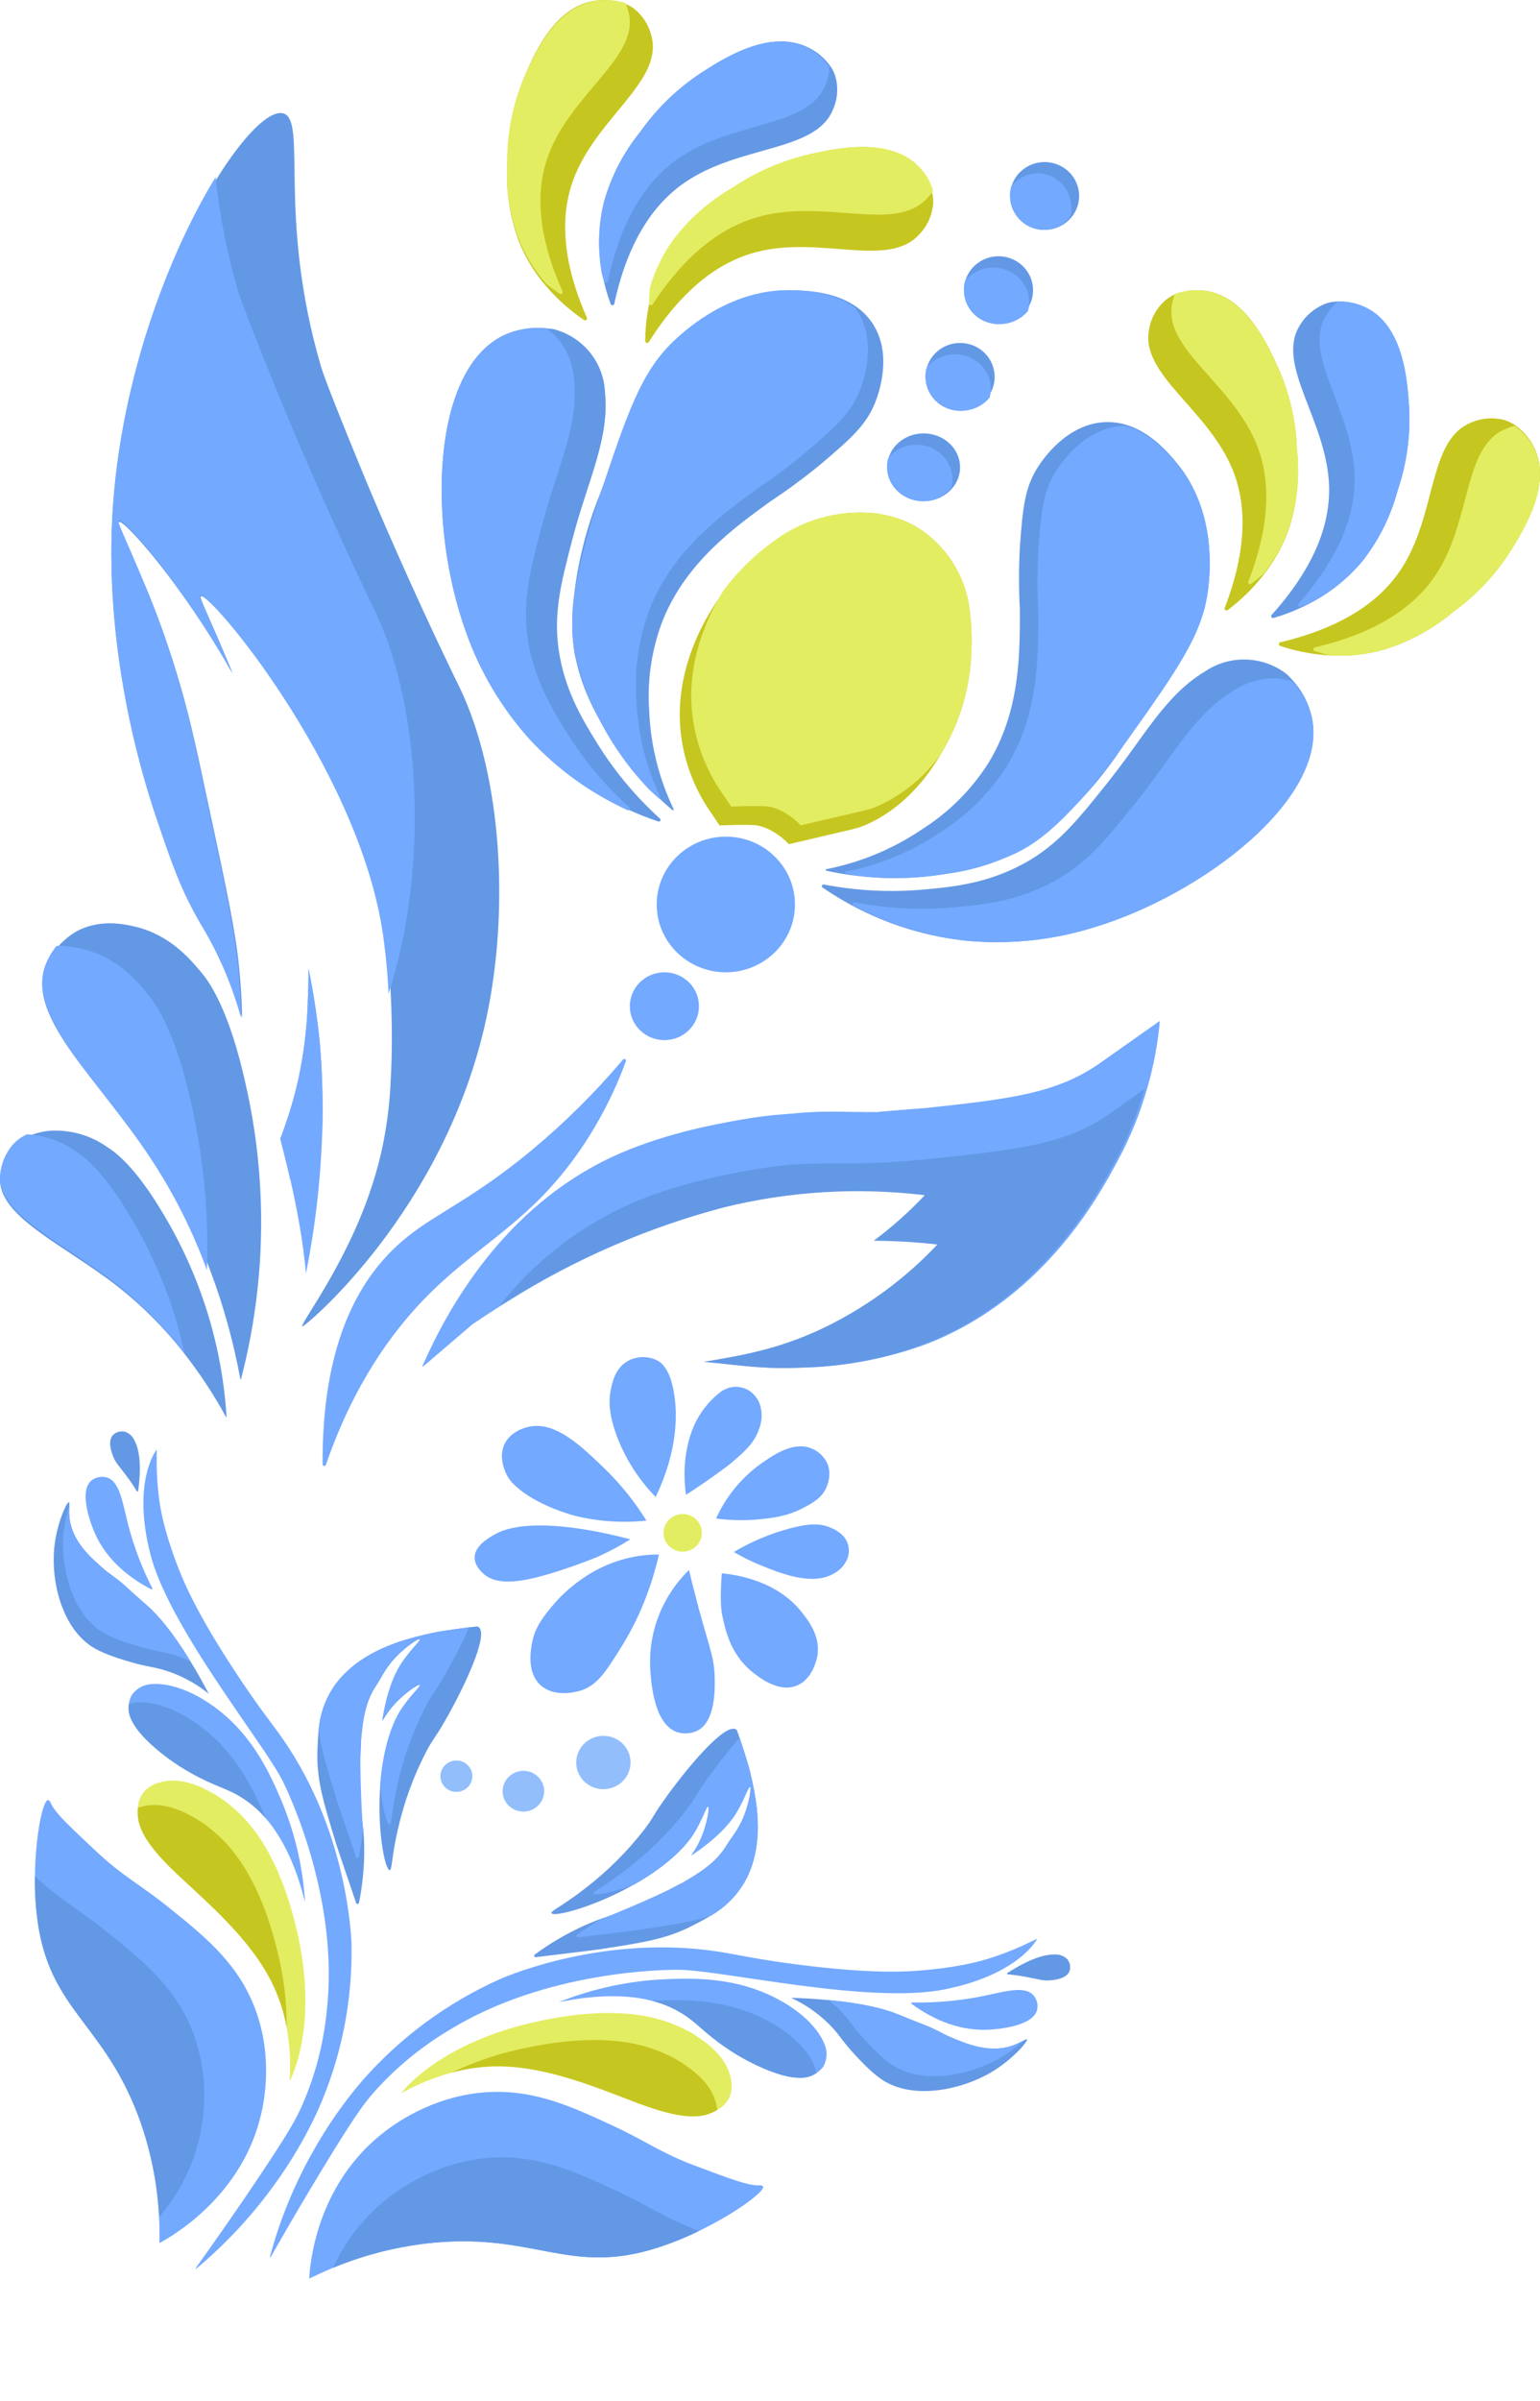 <svg width="480" height="748" viewBox="0 0 480 748" fill="none" xmlns="http://www.w3.org/2000/svg">
<path d="M36.116 400.373C44.225 406.678 51.484 413.963 57.721 422.054C62.487 428.182 66.743 434.674 70.448 441.468H70.625C69.243 419.269 62.549 397.7 51.083 378.499C41.95 363.006 35.625 358.758 33.406 357.355C28.373 353.786 22.253 351.99 16.044 352.262C13.39 352.425 10.791 353.078 8.384 354.184C6.709 354.951 5.202 356.028 3.945 357.355C1.644 360.08 0.27 363.44 0.017 366.966C-0.631 378.96 19.657 387.667 36.116 400.373Z" fill="#6398E5"/>
<path d="M35.951 399.779C44.022 406.098 51.248 413.399 57.457 421.508C56.253 415.859 54.699 410.288 52.804 404.826C49.697 396.135 45.769 387.75 41.073 379.782C31.982 364.255 25.686 359.998 23.477 358.592C19.039 355.476 13.788 353.677 8.345 353.41C6.671 354.201 5.17 355.307 3.926 356.665C1.635 359.396 0.268 362.764 0.016 366.297C-0.629 378.318 19.567 387.045 35.951 399.779Z" fill="#73A9FF"/>
<path d="M47.378 360.783C54.815 371.695 60.901 383.439 65.509 395.766C69.648 406.754 72.79 418.08 74.899 429.611C74.899 429.642 74.911 429.671 74.933 429.693C74.955 429.715 74.985 429.727 75.016 429.727C75.048 429.727 75.078 429.715 75.1 429.693C75.122 429.671 75.134 429.642 75.134 429.611C82.948 399.624 83.459 368.251 76.627 338.033C71.284 313.701 64.841 305.404 62.464 302.625C59.066 298.573 52.642 291.048 41.76 288.616C38.793 287.941 30.877 286.166 23.569 290.334C21.335 291.689 19.344 293.397 17.676 295.389C16.162 297.201 14.955 299.24 14.101 301.429C8.247 317.039 31.25 337.068 47.378 360.783Z" fill="#6398E5"/>
<path d="M46.683 360.487C53.983 371.464 59.959 383.278 64.482 395.678C64.655 391.272 64.675 387.234 64.597 383.624C64.246 370.754 62.696 357.946 59.969 345.367C54.724 320.891 48.399 312.545 46.066 309.749C42.73 305.673 36.424 298.103 25.741 295.658C23.087 294.988 20.358 294.668 17.622 294.707C16.136 296.529 14.951 298.58 14.113 300.782C8.27 316.485 30.851 336.632 46.683 360.487Z" fill="#73A9FF"/>
<path d="M212.795 232.425C214.102 239.145 216.671 245.563 220.367 251.346L221.544 253.095L223.231 255.601C223.898 256.611 224.291 257.174 224.291 257.174C229.117 256.96 232.138 256.96 233.786 257.019C234.548 257.009 235.309 257.061 236.062 257.174C237.238 257.426 238.382 257.803 239.475 258.301L240.535 258.845C242.517 259.953 244.317 261.355 245.871 263.002C266.372 258.184 267.039 258.165 269.413 257.174C281.184 252.22 288.776 242.507 292.955 235.436C294.396 233.06 295.706 230.609 296.879 228.093C300.517 220.146 302.518 211.561 302.764 202.839C302.982 198.198 302.752 193.547 302.078 188.949C300.819 180.542 296.542 172.866 290.032 167.327C286.12 163.939 281.389 161.61 276.299 160.567L275.534 160.392C274.517 160.167 273.489 159.999 272.454 159.887C261.221 158.802 249.993 162.005 241.065 168.843C235.444 172.944 230.454 177.832 226.253 183.354C226.056 183.607 225.841 183.898 225.605 184.248C221.211 190.212 208.341 209.133 212.795 232.425Z" fill="#C6C620"/>
<path d="M216.387 226.568C217.7 233.285 220.278 239.7 223.989 245.481L225.17 247.228L226.864 249.733C227.534 250.743 227.927 251.306 227.927 251.306C232.772 251.093 235.805 251.093 237.459 251.151C238.224 251.141 238.988 251.193 239.744 251.306C240.924 251.558 242.073 251.935 243.17 252.432L244.234 252.976C246.224 254.084 248.031 255.485 249.591 257.131C270.171 252.316 270.84 252.296 273.223 251.306C281.099 247.815 287.894 242.328 292.917 235.403C294.363 233.028 295.678 230.578 296.856 228.063C300.509 220.12 302.517 211.538 302.764 202.82C302.983 198.181 302.752 193.532 302.075 188.936C300.811 180.533 296.518 172.86 289.983 167.324C286.055 163.937 281.306 161.609 276.197 160.567L275.429 160.392C274.409 160.167 273.376 159.998 272.337 159.887C261.06 158.802 249.789 162.004 240.827 168.839C235.184 172.938 230.176 177.824 225.958 183.344C225.761 183.596 225.545 183.887 225.308 184.237C219.932 193.053 212.921 208.47 216.387 226.568Z" fill="#E3ED62"/>
<path d="M145.297 196.961C149.613 209.125 156.279 220.342 164.923 229.987C173.504 239.287 183.877 246.795 195.434 252.068C198.605 253.528 201.855 254.814 205.169 255.922C205.285 255.967 205.414 255.97 205.533 255.929C205.651 255.889 205.751 255.808 205.814 255.701C205.878 255.594 205.901 255.468 205.879 255.346C205.857 255.224 205.791 255.114 205.695 255.036C198.124 248.174 191.557 240.301 186.185 231.644C181.98 224.862 176.664 216.23 174.503 204.669C172.167 192.048 174.698 182.26 178.397 168.059C183.226 149.523 190.079 136.729 188.561 122.105C188.354 117.581 186.689 113.241 183.809 109.721C180.929 106.202 176.985 103.688 172.556 102.548C171.777 102.432 171.037 102.355 170.317 102.297C165.753 101.8 161.14 102.553 156.98 104.475C134.316 115.342 133.206 163.743 145.297 196.961Z" fill="#6398E5"/>
<path d="M145.316 197.169C149.644 209.36 156.328 220.602 164.996 230.269C173.599 239.59 184.001 247.115 195.589 252.399C195.706 252.445 195.835 252.447 195.954 252.407C196.072 252.366 196.173 252.285 196.236 252.178C196.3 252.071 196.322 251.945 196.3 251.823C196.278 251.7 196.213 251.59 196.116 251.511C188.524 244.635 181.94 236.744 176.554 228.067C172.336 221.27 167.007 212.618 164.839 201.031C162.497 188.382 165.035 178.572 168.744 164.34C173.586 145.762 180.458 132.94 178.935 118.282C178.659 113.997 177.156 109.878 174.601 106.406C173.394 104.835 171.96 103.449 170.345 102.292C165.789 101.805 161.184 102.56 157.03 104.475C134.305 115.366 133.192 163.876 145.316 197.169Z" fill="#73A9FF"/>
<path d="M178.952 202.772C180.29 210.272 182.956 217.483 186.83 224.077C190.95 231.967 196.203 239.234 202.429 245.652C204.663 248.009 207.03 250.24 209.519 252.334C209.561 252.388 209.622 252.424 209.691 252.433C209.759 252.442 209.828 252.424 209.883 252.383C209.938 252.342 209.974 252.281 209.983 252.214C209.993 252.146 209.974 252.078 209.932 252.024C205.345 242.441 202.766 232.047 202.35 221.462C201.652 211.669 203.172 201.846 206.801 192.701C214.206 174.96 228.899 164.347 240.007 156.29C245.461 152.687 250.72 148.808 255.764 144.669C265.218 136.632 270.102 132.371 272.899 125.108C273.627 123.171 278.689 110.059 271.52 100.123C270.334 98.49 268.899 97.047 267.266 95.843C260.648 90.943 251.923 90.594 247.886 90.439C228.663 89.684 214.541 102.196 210.464 105.934C202.586 113.235 197.288 126.967 186.83 154.353C182.843 164.301 180.195 174.719 178.952 185.341C178.156 191.125 178.156 196.988 178.952 202.772Z" fill="#6398E5"/>
<path d="M179.122 203.022C180.64 210.485 183.266 217.682 186.913 224.374C190.987 232.282 196.183 239.564 202.34 245.997C203.43 247.045 204.482 247.938 205.456 248.812C205.497 248.866 205.559 248.901 205.626 248.91C205.694 248.919 205.762 248.901 205.816 248.86C205.871 248.819 205.906 248.758 205.915 248.691C205.925 248.623 205.906 248.555 205.865 248.501C201.328 238.896 198.778 228.479 198.366 217.871C197.676 208.056 199.179 198.212 202.768 189.046C210.092 171.266 224.622 160.629 235.608 152.554C241.001 148.943 246.202 145.056 251.191 140.907C260.54 132.852 265.37 128.582 268.136 121.303C268.857 119.362 273.863 106.221 266.773 96.263L266.461 95.855C259.917 90.944 251.288 90.595 247.295 90.44C228.284 89.683 214.319 102.222 210.287 105.968C199.866 115.674 195.542 128.582 186.913 154.495C176.629 185.358 177.992 197.199 179.122 203.022Z" fill="#73A9FF"/>
<path d="M187.645 84.868C188.25 88.221 189.147 91.516 190.326 94.717C190.37 94.84 190.455 94.945 190.567 95.014C190.68 95.084 190.812 95.115 190.944 95.101C191.076 95.088 191.199 95.031 191.295 94.94C191.39 94.85 191.451 94.73 191.469 94.601C196.279 72.402 205.742 62.185 213.272 56.97C230.463 45.028 254.158 47.529 259.639 34.132C261.095 30.841 261.346 27.154 260.348 23.702C260.026 22.687 259.561 21.721 258.969 20.832C257.016 17.997 254.28 15.771 251.083 14.415C239.413 9.336 225.199 18.448 218.575 22.694C211.169 27.535 204.761 33.712 199.69 40.898C194.399 47.379 190.508 54.853 188.256 62.864C186.46 70.072 186.252 77.575 187.645 84.868Z" fill="#6398E5"/>
<path d="M187.639 85.555C187.874 86.325 188.109 87.029 188.345 87.669C188.389 87.793 188.473 87.898 188.585 87.969C188.696 88.039 188.828 88.07 188.959 88.056C189.09 88.043 189.213 87.986 189.308 87.894C189.403 87.802 189.464 87.682 189.482 87.551C194.264 65.141 203.672 54.827 211.16 49.562C228.252 37.505 251.812 40.03 257.261 26.506C257.996 24.723 258.433 22.832 258.555 20.908C256.613 18.046 253.893 15.798 250.714 14.43C239.111 9.302 224.979 18.5 218.393 22.787C211.028 27.675 204.657 33.911 199.615 41.165C194.354 47.708 190.486 55.253 188.247 63.34C186.461 70.618 186.254 78.192 187.639 85.555Z" fill="#73A9FF"/>
<path d="M161.66 75.048C163.663 80.109 166.503 84.816 170.066 88.982C173.542 93.073 177.571 96.686 182.043 99.72C182.154 99.783 182.283 99.81 182.41 99.797C182.538 99.784 182.658 99.733 182.754 99.65C182.85 99.567 182.917 99.457 182.945 99.335C182.974 99.213 182.962 99.085 182.912 98.97C173.815 78.262 175.551 64.656 178.629 56.188C185.674 36.827 206.531 25.511 203.118 11.539C202.38 8.054 200.428 4.926 197.592 2.686C196.587 1.954 195.477 1.371 194.297 0.954C191.165 -0.078 187.807 -0.277 184.569 0.377C172.039 2.821 165.784 18.217 162.863 25.396C159.655 33.496 158.048 42.116 158.127 50.799C157.599 59.032 158.801 67.284 161.66 75.048Z" fill="#C6C620"/>
<path d="M161.727 74.624C163.769 79.656 166.662 84.336 170.292 88.478C171.78 89.665 173.187 90.66 174.454 91.502C174.567 91.564 174.698 91.591 174.828 91.578C174.958 91.566 175.081 91.514 175.179 91.432C175.276 91.349 175.345 91.24 175.373 91.118C175.402 90.997 175.39 90.87 175.339 90.756C166.07 70.165 167.839 56.636 170.976 48.216C178.153 28.965 199.405 17.712 195.927 3.819C195.684 2.843 195.368 1.883 194.982 0.949C191.79 -0.077 188.369 -0.275 185.07 0.375C172.303 2.805 165.929 18.114 162.954 25.252C159.684 33.307 158.047 41.878 158.128 50.512C157.589 58.699 158.814 66.904 161.727 74.624Z" fill="#E3ED62"/>
<path d="M210.355 75.508C207.245 80.044 204.896 85.058 203.399 90.353C201.909 95.536 201.136 100.899 201.1 106.292C201.111 106.418 201.161 106.537 201.243 106.633C201.325 106.729 201.435 106.797 201.557 106.827C201.68 106.857 201.809 106.848 201.926 106.801C202.043 106.754 202.142 106.672 202.21 106.565C214.446 87.267 226.78 80.899 235.567 78.575C255.675 73.242 276.757 83.809 286.539 73.008C289.043 70.409 290.572 67.019 290.864 63.417C290.916 62.181 290.784 60.943 290.474 59.745C289.594 56.594 287.893 53.736 285.545 51.463C276.504 42.615 260.215 46.326 252.538 48.045C243.976 50.068 235.872 53.693 228.65 58.729C221.477 63.016 215.251 68.725 210.355 75.508Z" fill="#C6C620"/>
<path d="M209.622 74.987C206.471 79.443 204.09 84.369 202.573 89.571C202.376 91.49 202.316 93.083 202.297 94.56C202.308 94.684 202.358 94.801 202.442 94.896C202.525 94.99 202.636 95.057 202.76 95.086C202.884 95.116 203.015 95.107 203.134 95.061C203.252 95.015 203.353 94.934 203.422 94.829C215.822 75.869 228.341 69.613 237.246 67.33C257.624 62.091 278.988 72.473 288.9 61.861C289.614 61.119 290.274 60.331 290.875 59.5C289.983 56.405 288.259 53.596 285.88 51.364C276.718 42.67 260.21 46.317 252.431 48.005C243.754 49.993 235.541 53.555 228.222 58.502C220.931 62.708 214.601 68.317 209.622 74.987Z" fill="#E3ED62"/>
<path d="M340.623 288.972C328.086 292.857 314.906 294.279 301.821 293.159C289.057 291.898 276.676 288.111 265.413 282.02C262.311 280.355 259.303 278.521 256.405 276.528C256.298 276.461 256.219 276.359 256.182 276.239C256.145 276.12 256.152 275.991 256.201 275.877C256.251 275.762 256.34 275.668 256.453 275.613C256.565 275.557 256.694 275.543 256.817 275.574C266.996 277.525 277.401 278.056 287.729 277.151C295.795 276.43 305.982 275.535 316.796 270.237C328.572 264.492 334.99 256.605 344.274 245.018C356.501 229.964 362.86 216.78 375.677 209.126C379.485 206.581 384.013 205.306 388.601 205.488C393.19 205.67 397.6 207.3 401.192 210.139C401.741 210.684 402.251 211.229 402.742 211.775C405.873 215.13 408.018 219.272 408.944 223.752C413.91 248.523 375.029 278.631 340.623 288.972Z" fill="#6398E5"/>
<path d="M340.842 288.995C328.363 292.86 315.244 294.275 302.219 293.161C289.514 291.906 277.191 288.138 265.979 282.078C265.874 282.012 265.795 281.91 265.758 281.791C265.721 281.672 265.728 281.545 265.777 281.43C265.826 281.316 265.915 281.223 266.027 281.168C266.14 281.112 266.268 281.099 266.39 281.129C276.522 283.07 286.879 283.599 297.159 282.698C305.189 281.981 315.328 281.071 326.092 275.82C337.814 270.105 344.203 262.258 353.443 250.73C365.614 235.734 371.944 222.637 384.701 215.022C388.34 212.663 392.584 211.386 396.931 211.341C398.919 211.375 400.892 211.688 402.792 212.271C405.909 215.609 408.044 219.73 408.965 224.187C413.791 248.754 375.089 278.707 340.842 288.995Z" fill="#73A9FF"/>
<path d="M316.378 265.8C309.449 269.213 301.97 271.415 294.272 272.308C285.362 273.765 276.284 273.961 267.316 272.889C264.054 272.531 260.815 271.994 257.614 271.281C257.546 271.281 257.481 271.255 257.433 271.207C257.385 271.16 257.358 271.096 257.358 271.029C257.358 270.963 257.385 270.899 257.433 270.851C257.481 270.804 257.546 270.778 257.614 270.778C268.216 268.685 278.277 264.508 287.193 258.498C295.607 253.202 302.72 246.137 308.017 237.814C318.093 221.39 317.876 203.456 317.876 189.879C317.532 183.427 317.532 176.963 317.876 170.511C318.783 158.251 319.355 151.86 323.615 145.333C324.739 143.609 332.429 131.776 344.833 131.505C346.873 131.466 348.908 131.733 350.866 132.299C358.754 134.604 364.335 141.266 366.878 144.365C378.986 159.084 377.211 177.677 376.6 183.1C375.397 193.752 367.312 206.051 351.182 230.648C345.442 239.734 338.521 248.048 330.595 255.38C326.345 259.455 321.565 262.959 316.378 265.8Z" fill="#6398E5"/>
<path d="M316.624 265.821C309.654 269.048 302.234 271.236 294.609 272.311C285.734 273.765 276.693 273.96 267.762 272.891C266.25 272.64 264.875 272.369 263.598 272.079C263.531 272.079 263.466 272.053 263.418 272.006C263.37 271.959 263.343 271.895 263.343 271.828C263.343 271.762 263.37 271.698 263.418 271.651C263.466 271.604 263.531 271.577 263.598 271.577C274.157 269.49 284.177 265.325 293.057 259.331C301.437 254.049 308.521 247.003 313.796 238.701C323.832 222.321 323.616 204.435 323.616 190.894C323.284 184.459 323.284 178.012 323.616 171.578C324.519 159.351 325.088 152.977 329.33 146.467C330.45 144.748 338.109 132.946 350.462 132.675H350.973C358.828 134.974 364.386 141.619 366.92 144.709C378.978 159.389 377.211 177.933 376.602 183.341C375.05 197.365 367.116 208.452 351.287 230.762C332.335 257.303 322.064 263.213 316.624 265.821Z" fill="#73A9FF"/>
<path d="M406.703 188.754C403.581 190.287 400.329 191.55 396.982 192.528C396.855 192.567 396.718 192.563 396.593 192.516C396.468 192.47 396.362 192.383 396.293 192.271C396.225 192.159 396.197 192.028 396.213 191.898C396.23 191.768 396.291 191.647 396.386 191.556C411.751 174.457 414.455 160.841 414.276 151.757C413.739 131.002 397.42 113.748 405.132 101.377C406.968 98.258 409.846 95.854 413.282 94.568C414.313 94.214 415.391 94.004 416.482 93.946C419.958 93.797 423.406 94.62 426.421 96.319C437.632 102.505 438.705 119.214 439.202 127.014C439.674 135.776 438.453 144.546 435.604 152.866C433.449 160.935 429.642 168.493 424.413 175.08C419.572 180.82 413.534 185.482 406.703 188.754Z" fill="#6398E5"/>
<path d="M407.441 188.309C406.677 188.58 405.978 188.812 405.344 189.006C405.219 189.045 405.085 189.041 404.963 188.994C404.841 188.948 404.738 188.862 404.671 188.75C404.603 188.639 404.576 188.508 404.592 188.378C404.609 188.249 404.668 188.129 404.761 188.038C419.769 171.001 422.41 157.468 422.235 148.407C421.73 127.749 405.771 110.577 413.324 98.263C414.304 96.63 415.551 95.171 417.012 93.946C420.408 93.797 423.775 94.617 426.72 96.308C437.67 102.464 438.719 119.095 439.204 126.859C439.665 135.579 438.473 144.308 435.69 152.589C433.585 160.621 429.866 168.142 424.759 174.698C420.025 180.414 414.12 185.054 407.441 188.309Z" fill="#73A9FF"/>
<path d="M431.166 202.465C425.856 203.922 420.343 204.516 414.841 204.224C409.456 203.944 404.135 202.942 399.023 201.247C398.901 201.208 398.795 201.132 398.719 201.029C398.644 200.927 398.604 200.803 398.604 200.676C398.604 200.55 398.644 200.426 398.719 200.324C398.795 200.221 398.901 200.145 399.023 200.106C421.265 194.847 431.303 185.315 436.38 177.812C447.98 160.662 444.855 137.479 458.251 131.775C461.523 130.266 465.221 129.924 468.718 130.809C469.907 131.162 471.038 131.683 472.077 132.355C474.765 134.203 476.909 136.725 478.287 139.664C483.716 150.975 474.87 165.129 470.769 171.722C466.066 179.104 459.997 185.54 452.881 190.69C446.528 196.038 439.139 200.045 431.166 202.465Z" fill="#C6C620"/>
<path d="M431.053 202.473C425.731 203.924 420.205 204.515 414.69 204.225C412.87 203.782 411.226 203.301 409.797 202.839C409.675 202.8 409.568 202.724 409.493 202.622C409.417 202.52 409.377 202.397 409.377 202.271C409.377 202.145 409.417 202.022 409.493 201.92C409.568 201.818 409.675 201.742 409.797 201.703C432.071 196.467 442.151 186.977 447.24 179.509C458.847 162.435 455.735 139.355 469.162 133.676C470.105 133.282 471.072 132.947 472.059 132.675C474.753 134.514 476.902 137.026 478.283 139.951C483.724 151.212 474.858 165.303 470.747 171.867C466.034 179.216 459.951 185.623 452.818 190.75C446.451 196.075 439.044 200.064 431.053 202.473Z" fill="#E3ED62"/>
<path d="M401.814 164.596C400.015 169.742 397.377 174.564 394.005 178.871C390.741 183.116 386.905 186.9 382.603 190.118C382.495 190.184 382.368 190.214 382.241 190.205C382.114 190.196 381.993 190.147 381.895 190.066C381.798 189.984 381.729 189.875 381.698 189.753C381.668 189.63 381.677 189.502 381.724 189.385C389.866 168.3 387.582 154.661 384.204 146.365C376.394 127.267 355.348 116.753 358.159 102.613C358.734 99.095 360.537 95.888 363.255 93.546C364.207 92.742 365.281 92.091 366.437 91.617C369.495 90.455 372.811 90.122 376.043 90.652C388.519 92.581 395.332 107.783 398.515 114.843C402.03 122.831 403.972 131.408 404.235 140.115C405.131 148.353 404.307 156.685 401.814 164.596Z" fill="#C6C620"/>
<path d="M401.798 164.42C399.984 169.558 397.326 174.373 393.928 178.673C392.531 179.925 391.193 180.984 389.993 181.889C389.885 181.959 389.757 181.993 389.628 181.987C389.499 181.981 389.375 181.935 389.275 181.856C389.174 181.777 389.102 181.668 389.068 181.546C389.034 181.424 389.041 181.295 389.088 181.177C397.292 160.106 394.99 146.508 391.586 138.226C383.716 119.138 362.527 108.641 365.34 94.542C365.54 93.549 365.809 92.571 366.147 91.615C369.228 90.455 372.57 90.122 375.827 90.652C388.399 92.578 395.265 107.755 398.472 114.805C402.015 122.78 403.972 131.343 404.237 140.036C405.131 148.242 404.301 156.54 401.798 164.42Z" fill="#E3ED62"/>
<path d="M226.235 302.922C214.336 302.922 204.689 293.46 204.689 281.788C204.689 270.116 214.336 260.654 226.235 260.654C238.135 260.654 247.781 270.116 247.781 281.788C247.781 293.46 238.135 302.922 226.235 302.922Z" fill="#73A9FF"/>
<path d="M207.086 324.056C201.137 324.056 196.313 319.325 196.313 313.489C196.313 307.653 201.137 302.922 207.086 302.922C213.036 302.922 217.859 307.653 217.859 313.489C217.859 319.325 213.036 324.056 207.086 324.056Z" fill="#73A9FF"/>
<path d="M276.507 145.539C276.493 148.223 277.579 150.812 279.544 152.78C281.51 154.748 284.207 155.946 287.09 156.133C289.972 156.319 292.822 155.479 295.062 153.783C297.301 152.087 298.762 149.663 299.148 147.002C299.534 144.342 298.815 141.644 297.139 139.458C295.462 137.272 292.953 135.761 290.12 135.231C287.288 134.702 284.345 135.194 281.889 136.608C279.433 138.022 277.649 140.252 276.898 142.844C276.631 143.721 276.5 144.628 276.507 145.539Z" fill="#6398E5"/>
<path d="M276.511 145.392C276.513 147.628 277.239 149.808 278.585 151.63C279.932 153.452 281.834 154.825 284.028 155.56C286.221 156.294 288.597 156.353 290.827 155.728C293.057 155.104 295.03 153.827 296.473 152.074C296.736 151.175 296.866 150.245 296.859 149.311C296.856 147.075 296.131 144.894 294.784 143.072C293.437 141.251 291.535 139.877 289.342 139.143C287.148 138.409 284.772 138.35 282.543 138.974C280.313 139.599 278.34 140.876 276.897 142.628C276.633 143.527 276.503 144.457 276.511 145.392Z" fill="#73A9FF"/>
<path d="M288.478 117.359C288.464 120.044 289.493 122.633 291.355 124.6C293.217 126.568 295.773 127.767 298.503 127.953C301.233 128.139 303.934 127.299 306.055 125.603C308.177 123.907 309.561 121.483 309.927 118.822C310.292 116.162 309.612 113.465 308.023 111.278C306.435 109.092 304.058 107.581 301.374 107.052C298.691 106.522 295.903 107.015 293.576 108.429C291.25 109.843 289.559 112.072 288.848 114.665C288.595 115.541 288.471 116.448 288.478 117.359Z" fill="#6398E5"/>
<path d="M288.479 117.213C288.482 119.45 289.207 121.63 290.554 123.452C291.901 125.274 293.803 126.647 295.996 127.381C298.19 128.116 300.566 128.175 302.796 127.55C305.026 126.926 306.999 125.649 308.441 123.896C308.705 122.997 308.835 122.067 308.828 121.133C308.825 118.896 308.1 116.716 306.753 114.894C305.406 113.072 303.504 111.699 301.311 110.965C299.117 110.23 296.741 110.171 294.511 110.796C292.282 111.42 290.308 112.697 288.866 114.45C288.602 115.349 288.472 116.279 288.479 117.213Z" fill="#73A9FF"/>
<path d="M300.45 90.355C300.437 93.039 301.465 95.628 303.327 97.596C305.189 99.564 307.745 100.762 310.476 100.948C313.206 101.135 315.906 100.295 318.028 98.599C320.15 96.903 321.534 94.479 321.9 91.818C322.265 89.157 321.584 86.46 319.996 84.274C318.407 82.088 316.03 80.576 313.347 80.047C310.664 79.518 307.876 80.01 305.549 81.424C303.222 82.838 301.532 85.068 300.82 87.66C300.568 88.537 300.443 89.444 300.45 90.355Z" fill="#6398E5"/>
<path d="M300.448 90.208C300.451 92.445 301.176 94.625 302.523 96.447C303.87 98.269 305.772 99.642 307.965 100.377C310.159 101.111 312.535 101.17 314.765 100.545C316.994 99.921 318.968 98.644 320.41 96.891C320.674 95.992 320.804 95.062 320.797 94.128C320.794 91.891 320.069 89.711 318.722 87.889C317.375 86.067 315.473 84.694 313.279 83.96C311.086 83.225 308.71 83.166 306.48 83.791C304.25 84.415 302.277 85.692 300.835 87.445C300.571 88.344 300.441 89.274 300.448 90.208Z" fill="#73A9FF"/>
<path d="M314.814 61.002C314.8 63.687 315.829 66.276 317.691 68.243C319.553 70.211 322.109 71.41 324.839 71.596C327.569 71.782 330.27 70.942 332.391 69.246C334.513 67.55 335.897 65.126 336.263 62.465C336.628 59.805 335.948 57.108 334.359 54.921C332.771 52.735 330.393 51.224 327.71 50.695C325.027 50.166 322.239 50.658 319.912 52.072C317.586 53.486 315.895 55.715 315.184 58.308C314.931 59.184 314.807 60.091 314.814 61.002Z" fill="#6398E5"/>
<path d="M314.813 60.856C314.816 63.092 315.498 65.273 316.766 67.094C318.033 68.916 319.824 70.29 321.888 71.024C323.952 71.758 326.189 71.817 328.287 71.193C330.386 70.568 332.243 69.291 333.601 67.539C333.849 66.64 333.971 65.71 333.965 64.775C333.962 62.539 333.279 60.359 332.012 58.537C330.744 56.715 328.954 55.342 326.89 54.607C324.825 53.873 322.589 53.814 320.49 54.438C318.392 55.063 316.534 56.34 315.177 58.093C314.929 58.992 314.806 59.922 314.813 60.856Z" fill="#73A9FF"/>
<path d="M131.671 425.598C131.671 425.714 131.769 425.829 131.888 425.733L147.211 412.623C149.377 411.159 152.371 409.176 156.014 406.847L158.417 405.365C179.257 392.237 202.053 382.346 225.992 376.044C246.495 371.001 267.774 369.696 288.761 372.193C288.777 372.206 288.791 372.222 288.8 372.24C288.809 372.259 288.814 372.279 288.814 372.299C288.814 372.32 288.809 372.34 288.8 372.358C288.791 372.376 288.777 372.392 288.761 372.405C283.929 377.515 278.658 382.21 273.005 386.44C279.586 386.483 286.161 386.868 292.7 387.595C292.717 387.608 292.73 387.624 292.739 387.642C292.748 387.66 292.753 387.68 292.753 387.701C292.753 387.721 292.748 387.741 292.739 387.76C292.73 387.778 292.717 387.794 292.7 387.807C283.176 397.894 271.934 406.291 259.474 412.623C245.037 419.9 233.161 422.095 219.847 424.27C230.443 425.213 237.474 426.6 249.626 426.099C263.097 425.843 276.421 423.323 289.017 418.649C326.556 404.017 343.672 370.249 348.3 361.797C352.221 354.576 355.326 346.959 357.557 339.08C359.542 332.294 360.861 325.338 361.496 318.307C361.494 318.284 361.485 318.261 361.471 318.242C361.457 318.223 361.438 318.208 361.416 318.198C361.394 318.188 361.37 318.184 361.346 318.187C361.322 318.189 361.299 318.197 361.279 318.211L342.175 331.687C328.841 340.716 314.601 342.391 288.997 345.163C256.52 348.667 253.211 344.817 229.911 349.014C222.663 350.323 205.922 353.346 190.521 360.565C157.058 376.352 139.667 407.328 131.671 425.598Z" fill="#73A9FF"/>
<path d="M288.063 372.342C288.08 372.355 288.093 372.371 288.102 372.389C288.111 372.408 288.116 372.428 288.116 372.448C288.116 372.468 288.111 372.488 288.102 372.507C288.093 372.525 288.08 372.541 288.063 372.554C283.242 377.649 277.982 382.332 272.342 386.55C278.909 386.592 285.469 386.977 291.994 387.702C292.01 387.714 292.023 387.73 292.032 387.749C292.041 387.767 292.046 387.787 292.046 387.807C292.046 387.828 292.041 387.848 292.032 387.866C292.023 387.884 292.01 387.9 291.994 387.913C282.49 397.973 271.273 406.346 258.841 412.66C244.436 419.917 232.586 422.106 219.302 424.276C229.874 425.216 236.89 426.599 249.015 426.099C262.456 425.844 275.751 423.331 288.319 418.669C325.775 404.078 342.852 370.403 347.471 361.975C351.383 354.774 354.48 347.177 356.707 339.32L345.309 347.384C332.005 356.388 317.796 358.058 292.249 360.823C259.843 364.317 256.542 360.478 233.294 364.663C226.062 365.968 209.358 368.983 193.99 376.182C178.949 383.402 165.815 393.914 155.61 406.901L158.007 405.422C178.801 392.331 201.547 382.467 225.433 376.182C245.891 371.154 267.122 369.852 288.063 372.342Z" fill="#6398E5"/>
<path d="M89.54 348.627C88.851 350.684 88.143 352.703 87.38 354.665C87.734 356.068 88.087 357.51 88.46 358.972C89.26 362.164 89.819 364.433 90.322 366.663C90.322 366.875 90.322 367.086 90.452 367.278C92.743 377.373 93.823 384.372 94.046 385.891C94.903 391.66 95.35 396.217 95.35 396.852C98.265 382.287 99.966 367.491 100.434 352.626C100.724 343.196 100.456 333.757 99.633 324.361C98.847 316.768 97.691 309.221 96.169 301.748C96.169 305.728 96.058 309.439 95.909 312.824C95.629 320.64 94.663 328.415 93.022 336.051C92.075 340.303 90.913 344.501 89.54 348.627Z" fill="#73A9FF"/>
<path d="M48.895 255.163C53.608 268.97 56.408 277.204 62.699 287.945C68.311 297.057 72.599 306.89 75.437 317.159C75.437 312.087 75.043 306.823 74.53 301.443C73.485 290.471 70.586 276.78 64.671 249.378C60.727 230.712 58.597 221.147 54.81 208.883C51.596 198.45 48.401 190.043 45.621 183.429C38.581 166.691 36.451 162.969 37.063 162.603C38.561 161.696 56.782 182.079 72.558 209.885L71.198 206.569C64.158 189.831 62.028 186.109 62.639 185.743C65.065 184.277 111.525 238.521 119.827 289.873C120.848 296.48 121.506 303.136 121.799 309.812C122.272 319.242 122.213 328.787 121.799 336.153C121.503 343.992 120.48 351.789 118.742 359.447C117.74 363.711 116.509 367.921 115.055 372.059C107.167 394.871 93.363 412.669 94.191 413.286C94.704 413.672 138.659 377.342 151.576 317.294C158.754 283.895 156.526 242.32 143.491 214.668C141.519 210.657 133.848 194.999 123.771 172.244C118.545 160.462 114.956 151.862 113.221 147.677C106.339 131.055 101.093 117.692 100.107 114.394C86.303 67.459 95.887 37.377 88.275 35.332C84.055 34.195 76.009 42.043 67.431 55.889C53.194 78.836 37.437 118.251 35.031 160.674C32.507 205.971 45.66 245.675 48.895 255.163Z" fill="#6398E5"/>
<path d="M87.38 354.842C87.734 356.251 88.087 357.698 88.46 359.164C89.26 362.367 89.819 364.643 90.322 366.881C90.322 367.093 90.322 367.306 90.452 367.499C93.692 363.196 97.081 358.296 100.432 352.875C100.725 343.387 100.457 333.89 99.631 324.437C98.845 316.818 97.69 309.246 96.168 301.748C96.168 305.742 96.056 309.465 95.907 312.861C95.628 320.704 94.662 328.505 93.021 336.167C92.074 340.433 90.912 344.645 89.54 348.784C88.851 350.849 88.143 352.875 87.38 354.842Z" fill="#73A9FF"/>
<path d="M48.746 254.883C53.424 268.72 56.203 276.971 62.447 287.735C68.018 296.867 72.273 306.721 75.09 317.012C75.09 311.93 74.699 306.654 74.19 301.262C73.153 290.267 70.276 276.546 64.404 249.086C60.489 230.38 58.376 220.795 54.618 208.505C51.427 198.05 48.257 189.624 45.497 182.996C38.51 166.222 36.396 162.493 37.002 162.126C38.49 161.217 56.575 181.643 72.233 209.509L70.882 206.186C63.895 189.412 61.781 185.682 62.388 185.315C64.795 183.846 110.908 238.206 119.148 289.668C120.161 296.289 120.814 302.959 121.105 309.649C122.71 304.625 124.119 299.388 125.274 293.958C132.398 260.488 130.187 218.824 117.249 191.112C115.292 187.093 107.678 171.401 97.677 148.598C92.49 136.791 88.928 128.172 87.206 123.979C80.375 107.321 75.169 93.929 74.19 90.625C70.789 79.042 68.45 67.18 67.203 55.184C53.072 78.18 37.433 117.679 35.045 160.193C32.481 205.587 45.536 245.376 48.746 254.883Z" fill="#73A9FF"/>
<path d="M229.823 349.887C259.58 343.289 263.06 348.572 288.477 345.191L229.823 349.887Z" fill="#73A9FF"/>
<path d="M101.582 456.35C101.548 456.473 101.469 456.579 101.361 456.648C101.253 456.717 101.123 456.745 100.996 456.726C100.869 456.707 100.753 456.643 100.671 456.545C100.588 456.447 100.545 456.323 100.548 456.196C100.353 419.485 111.351 400.473 121.999 389.788C133.094 378.678 144.307 376.108 165.796 358.275C176.072 349.725 185.573 340.298 194.188 330.104C194.268 330.014 194.376 329.954 194.495 329.935C194.614 329.915 194.737 329.936 194.842 329.995C194.947 330.054 195.029 330.147 195.073 330.258C195.117 330.369 195.121 330.492 195.085 330.606C191.511 340.38 186.723 349.674 180.83 358.275C164.86 381.46 148.792 387.45 131.71 405.245C122.388 415.041 110.338 430.943 101.582 456.35Z" fill="#73A9FF"/>
<path d="M96.368 709.882C98.493 708.881 100.966 707.717 103.802 706.529C114.016 702.309 124.827 699.655 135.857 698.662C165.979 696.064 177.062 708.105 202.302 701.077C207.649 699.539 212.843 697.531 217.823 695.075C229.469 689.445 238.454 682.657 237.833 681.201C237.641 680.807 236.764 680.83 236.354 680.844C233.024 680.906 227.385 678.749 216.175 674.549C205.866 670.663 200.935 666.835 190.923 662.218C178.506 656.481 167.407 651.366 153.666 651.738C136.764 652.187 124.332 660.736 120.086 663.977C98.459 680.445 96.606 705.768 96.368 709.882Z" fill="#73A9FF"/>
<path d="M103.828 706.517C114.041 702.296 124.852 699.643 135.883 698.649C166.005 696.051 177.088 708.092 202.328 701.064C207.674 699.527 212.869 697.518 217.849 695.063L217.549 694.952C207.239 691.065 202.308 687.237 192.297 682.621C179.879 676.884 168.78 671.768 155.04 672.14C138.138 672.59 125.706 681.138 121.46 684.379C113.835 690.232 107.782 697.833 103.828 706.517Z" fill="#6398E5"/>
<path d="M125.034 652.16C129.975 649.405 135.237 647.249 140.705 645.74C145.769 644.344 151.012 643.681 156.27 643.772C169.157 644.023 182.417 649.027 191.517 652.451C200.617 655.874 213.334 661.523 221.199 658.484C222.003 658.182 222.781 657.816 223.524 657.389C225.175 656.511 226.506 655.148 227.333 653.49C228.069 651.746 228.254 649.824 227.864 647.975C226.726 640.635 219.676 636.035 216.886 634.19C214.863 632.884 212.713 631.78 210.469 630.893C203.433 627.887 190.884 624.918 168.614 629.537C136.545 636.21 125.034 652.16 125.034 652.16Z" fill="#E3ED62"/>
<path d="M140.708 645.74C145.772 644.344 151.015 643.681 156.273 643.772C169.16 644.023 182.42 649.027 191.52 652.451C200.62 655.874 213.337 661.523 221.202 658.484C222.006 658.182 222.784 657.816 223.527 657.389C223.486 657.019 223.441 656.682 223.398 656.397C222.26 649.056 215.211 644.457 212.42 642.611C210.397 641.306 208.248 640.201 206.003 639.314C198.968 636.308 186.418 633.34 164.148 637.959C156.036 639.581 148.161 642.195 140.708 645.74Z" fill="#C6C620"/>
<path d="M167.223 609.734C184.763 607.626 186.716 607.328 186.716 607.328C200.738 605.18 207.739 604.106 215.949 599.883C217.831 598.913 219.675 597.95 221.443 596.876C225.557 594.532 229.023 591.23 231.536 587.259C237.303 577.963 236.256 567.22 235.855 563.113C235.415 559.525 234.758 555.967 233.887 552.456C233.4 550.264 232.452 547.299 230.537 541.398C230.499 541.321 230.462 541.244 230.424 541.167C229.786 539.214 229.691 538.953 229.332 538.764C225.77 536.85 213.889 551.026 206.916 560.9C203.08 566.328 203.792 566.119 200.706 570.141C195.482 576.844 189.428 582.879 182.683 588.103C175.221 593.954 171.561 595.319 171.893 596.047C172.522 597.341 185.19 594.21 197.735 587.04C199.519 586.021 201.3 584.93 203.04 583.753C212.064 577.662 215.35 572.619 216.216 571.232C218.933 566.868 220.165 562.644 220.685 562.81C221.204 562.976 220.52 567.668 218.704 572.167C217.848 574.235 216.757 576.2 215.451 578.026L216.098 577.595C225.123 571.504 228.408 566.461 229.275 565.074C231.991 560.71 233.224 556.486 233.743 556.652C234.263 556.818 233.578 561.51 231.762 566.009C230.086 570.178 227.699 572.797 226.51 574.799C223.189 580.364 218.023 583.428 212.917 586.464C212.455 586.681 210.751 587.557 208.284 588.866C206.419 589.849 197.175 594.169 195.222 595.015C192.572 596.168 190.386 596.713 187.379 597.791C185.863 598.326 184.137 599.002 182.012 599.96C176.638 602.393 171.538 605.376 166.798 608.86C166.68 608.915 166.59 609.015 166.546 609.136C166.503 609.257 166.51 609.39 166.566 609.506C166.623 609.622 166.723 609.711 166.846 609.754C166.97 609.797 167.105 609.789 167.223 609.734Z" fill="#6398E5"/>
<path d="M180.283 603.585C197.824 601.477 199.776 601.179 199.776 601.179C209.435 599.696 215.76 598.729 221.449 596.893C225.563 594.55 229.029 591.247 231.543 587.277C237.309 577.981 236.262 567.238 235.861 563.131C235.421 559.543 234.764 555.985 233.894 552.474C233.406 550.282 232.458 547.316 230.543 541.416C226.804 545.687 223.296 550.15 220.036 554.786C216.2 560.214 216.912 560.005 213.826 564.027C208.602 570.73 202.548 576.765 195.803 581.989C188.341 587.84 184.681 589.205 185.014 589.933C185.346 590.661 190.72 589.784 197.793 587.076C199.577 586.057 201.358 584.966 203.097 583.789C212.122 577.697 215.407 572.655 216.274 571.267C218.99 566.903 220.223 562.68 220.742 562.846C221.262 563.012 220.578 567.704 218.761 572.202C217.906 574.27 216.815 576.236 215.509 578.061L216.156 577.631C225.18 571.539 228.466 566.497 229.332 565.109C232.049 560.745 233.281 556.521 233.801 556.688C234.32 556.854 233.636 561.546 231.82 566.044C230.143 570.214 227.756 572.833 226.567 574.835C223.247 580.399 218.08 583.464 212.974 586.499C208.663 589.055 192.004 596.193 187.445 597.823C184.86 599.324 182.359 600.962 179.953 602.729C179.838 602.772 179.745 602.859 179.694 602.97C179.643 603.08 179.64 603.206 179.683 603.32C179.727 603.433 179.815 603.525 179.927 603.574C180.04 603.624 180.168 603.628 180.283 603.585Z" fill="#73A9FF"/>
<path d="M84.358 703.205C84.286 703.322 84.089 703.268 84.126 703.124C87.188 691.707 91.682 680.709 97.505 670.385C101.839 662.614 106.933 655.278 112.716 648.482C124.572 634.874 139.308 623.983 155.892 616.573C159.094 615.191 188.783 602.783 223.398 607.958C230.141 608.996 236.093 610.5 250.089 612.24C269.1 614.61 278.883 614.375 284.164 614.1C285.49 614.033 298.227 613.313 307.978 610.259C311.423 609.189 314.801 607.919 318.093 606.456C319.835 605.636 323.318 603.996 323.318 603.996C323.318 603.996 317.822 615.102 294.423 619.8C271.025 624.497 225.493 613.922 211.88 613.696C207.167 613.62 170.104 613.957 140.065 632.448C131.189 637.716 123.205 644.318 116.4 652.013C113.469 655.362 110.617 659.116 100.875 675.117C96.649 682.055 90.951 691.603 84.358 703.205Z" fill="#73A9FF"/>
<path d="M314.077 615.097C314.033 615.094 313.99 615.077 313.956 615.049C313.921 615.021 313.897 614.983 313.886 614.941C313.874 614.898 313.877 614.853 313.893 614.812C313.91 614.771 313.939 614.736 313.976 614.712C316.41 613.114 323.421 608.781 328.694 608.931C329.397 608.882 330.102 608.976 330.767 609.207C331.431 609.437 332.04 609.8 332.556 610.272C333.017 610.788 333.332 611.414 333.472 612.087C333.611 612.76 333.569 613.458 333.351 614.11C332.392 616.541 328.569 616.867 327.255 616.98C325.024 617.167 323.889 616.659 320.364 616.012C318.252 615.585 316.15 615.289 314.077 615.097Z" fill="#6398E5"/>
<path d="M174.443 623.719C187.23 621.143 196.517 621.604 203.345 623.391C207.15 624.355 210.748 625.981 213.971 628.192C218.32 631.22 220.653 634.523 229.303 639.928C229.303 639.928 245.267 649.924 252.927 646.707C253.459 646.483 253.967 646.208 254.445 645.887C255.308 645.339 256.053 644.63 256.641 643.8C257.365 642.48 257.707 640.99 257.629 639.492C257.468 636.408 254.163 629.54 243.865 623.627C230.34 615.832 216.206 616.252 207.292 616.626C196.016 617.128 184.908 619.51 174.44 623.668C174.333 623.624 174.365 623.735 174.443 623.719Z" fill="#73A9FF"/>
<path d="M203.345 623.39C207.149 624.355 210.747 625.98 213.97 628.191C218.32 631.219 220.652 634.522 229.302 639.927C229.302 639.927 245.266 649.923 252.927 646.706C253.458 646.482 253.966 646.208 254.444 645.887C254.086 642.706 250.656 636.087 240.699 630.35C227.175 622.554 213.04 622.974 204.127 623.348L203.345 623.39Z" fill="#6398E5"/>
<path d="M246.663 622.467C251.597 624.744 256.019 627.967 259.669 631.949C261.993 634.53 262.789 636.167 266.202 639.867C267.896 641.702 271.614 645.743 274.926 647.933C284.56 654.328 299.68 651.137 309.076 645.545C315.674 641.617 320.492 635.895 320.082 635.383C320.011 635.237 319.68 635.393 319.153 635.673C317.782 636.462 316.327 637.102 314.814 637.578C307.917 639.614 301.032 636.696 296.301 634.711C293.61 633.577 293.868 633.382 289.426 631.398C289.426 631.398 284.513 629.499 280.021 627.633C275.868 625.934 269.286 624.147 258.256 623.138C254.877 622.791 251 622.563 246.681 622.417L246.663 622.467Z" fill="#6398E5"/>
<path d="M258.259 623.105C259.882 624.372 261.388 625.777 262.76 627.304C265.084 629.885 265.88 631.522 269.293 635.222C270.987 637.057 274.705 641.098 278.016 643.288C287.65 649.682 302.771 646.491 312.167 640.899C314.676 639.39 317.018 637.627 319.156 635.64C317.785 636.43 316.33 637.069 314.817 637.545C307.921 639.581 301.035 636.663 296.304 634.678C293.613 633.544 293.871 633.349 289.43 631.365C289.43 631.365 284.516 629.466 280.025 627.6C275.872 625.902 269.258 624.161 258.259 623.105Z" fill="#73A9FF"/>
<path d="M284.101 624.271C284.067 624.24 284.043 624.2 284.032 624.156C284.021 624.112 284.024 624.065 284.04 624.023C284.056 623.98 284.085 623.943 284.122 623.917C284.16 623.89 284.205 623.875 284.251 623.874C291.27 624.008 298.285 623.416 305.179 622.109C312.839 620.608 319.133 618.477 322.027 621.548C322.598 622.176 323.007 622.932 323.218 623.749C323.428 624.566 323.435 625.422 323.238 626.243C321.754 631.711 309.253 632.3 308.017 632.355C297.66 632.84 289.164 627.995 284.101 624.271Z" fill="#73A9FF"/>
<path d="M49.721 698.815C49.721 696.496 49.721 693.798 49.586 690.767C49.047 679.876 46.815 669.131 42.966 658.907C32.351 631.037 16.534 626.391 12.085 600.944C11.187 595.533 10.787 590.054 10.888 584.572C11.023 571.802 13.368 560.893 14.97 560.817C15.414 560.817 15.771 561.606 15.935 561.977C17.315 564.96 21.726 569.037 30.411 577.18C38.421 584.658 44.057 587.385 52.607 594.283C63.222 602.835 72.699 610.484 78.287 622.846C85.168 638.05 82.697 652.778 81.558 657.947C75.797 684.258 53.389 696.829 49.721 698.815Z" fill="#73A9FF"/>
<path d="M49.589 690.738C49.05 679.847 46.817 669.102 42.968 658.878C32.353 631.009 16.536 626.362 12.087 600.916C11.189 595.505 10.789 590.026 10.89 584.544L11.122 584.763C19.132 592.241 24.768 594.968 33.318 601.866C43.933 610.418 53.41 618.067 58.998 630.429C65.878 645.632 63.408 660.36 62.269 665.529C60.195 674.825 55.841 683.48 49.589 690.738Z" fill="#6398E5"/>
<path d="M90.256 648.454C90.649 642.878 90.354 637.275 89.378 631.769C88.473 626.669 86.818 621.727 84.466 617.098C78.675 605.762 68.369 596.146 61.305 589.542C54.241 582.938 43.577 574.082 42.969 565.787C42.899 564.943 42.899 564.094 42.969 563.25C43.062 561.405 43.737 559.635 44.899 558.185C46.18 556.779 47.861 555.786 49.724 555.335C56.943 553.178 64.2 557.454 67.095 559.135C69.164 560.368 71.104 561.801 72.885 563.411C78.675 568.362 86.811 578.225 92.186 599.994C99.906 631.351 90.256 648.454 90.256 648.454Z" fill="#E3ED62"/>
<path d="M89.374 631.769C88.469 626.67 86.815 621.728 84.462 617.098C78.672 605.762 68.365 596.146 61.301 589.542C54.237 582.938 43.573 574.083 42.965 565.787C42.895 564.943 42.895 564.095 42.965 563.25C43.322 563.127 43.65 563.022 43.93 562.937C51.149 560.78 58.406 565.056 61.301 566.738C63.37 567.97 65.31 569.403 67.091 571.013C72.882 575.964 81.017 585.827 86.392 607.596C88.406 615.5 89.408 623.621 89.374 631.769Z" fill="#C6C620"/>
<path d="M110.936 592.687C105.3 576.201 104.731 574.338 104.731 574.338C100.649 560.96 98.613 554.28 98.941 545.167C99.018 543.077 99.105 541.024 99.327 538.991C99.7 534.327 101.231 529.824 103.785 525.878C109.817 516.747 120.114 513.041 124.051 511.625C127.529 510.468 131.074 509.516 134.667 508.775C136.886 508.262 140.013 507.824 146.247 506.979C146.334 506.979 146.421 506.979 146.508 506.979C148.573 506.703 148.853 506.675 149.181 506.912C152.472 509.25 144.607 525.916 138.565 536.368C135.246 542.117 135.13 541.395 132.775 545.87C128.886 553.401 125.968 561.382 124.09 569.625C121.947 578.776 122.275 582.615 121.465 582.634C120.008 582.634 117.412 570.034 118.57 555.8C118.734 553.776 118.965 551.724 119.293 549.671C120.982 539.029 124.186 533.936 125.084 532.568C127.911 528.273 131.25 525.356 130.874 524.966C130.498 524.576 126.493 527.209 123.154 530.762C121.628 532.414 120.297 534.231 119.187 536.178L119.303 535.418C120.992 524.776 124.196 519.683 125.093 518.315C127.921 514.02 131.26 511.103 130.884 510.713C130.507 510.323 126.502 512.956 123.163 516.509C120.065 519.797 118.695 523.047 117.373 524.966C113.706 530.316 113.127 536.226 112.548 542.07C112.548 542.573 112.48 544.464 112.345 547.22C112.249 549.301 112.278 559.373 112.345 561.473C112.432 564.323 112.876 566.499 113.185 569.635C113.349 571.212 113.474 573.037 113.513 575.336C113.602 581.159 113.068 586.974 111.921 592.687C111.921 592.815 111.869 592.939 111.776 593.029C111.684 593.12 111.559 593.171 111.428 593.171C111.298 593.171 111.173 593.12 111.08 593.029C110.988 592.939 110.936 592.815 110.936 592.687Z" fill="#6398E5"/>
<path d="M110.935 578.435C105.299 561.949 104.73 560.086 104.73 560.086C101.921 550.869 100.078 544.835 99.306 538.992C99.679 534.327 101.21 529.824 103.765 525.879C109.796 516.748 120.093 513.042 124.031 511.626C127.508 510.469 131.053 509.517 134.646 508.775C136.866 508.262 139.992 507.825 146.227 506.979C143.926 512.143 141.349 517.183 138.506 522.078C135.186 527.827 135.071 527.105 132.716 531.58C128.827 539.111 125.909 547.091 124.031 555.335C121.888 564.486 122.216 568.324 121.406 568.343C120.595 568.362 119.08 563.212 118.511 555.763C118.675 553.739 118.906 551.686 119.234 549.634C120.923 538.992 124.127 533.899 125.025 532.53C127.852 528.235 131.191 525.318 130.815 524.929C130.438 524.539 126.434 527.171 123.095 530.725C121.569 532.377 120.238 534.194 119.128 536.141L119.244 535.381C120.933 524.739 124.137 519.646 125.034 518.277C127.862 513.982 131.201 511.065 130.824 510.676C130.448 510.286 126.443 512.918 123.104 516.472C120.006 519.76 118.636 523.009 117.314 524.929C113.647 530.278 113.068 536.189 112.489 542.032C112.006 546.964 112.653 564.837 113.126 569.588C112.865 572.532 112.443 575.46 111.861 578.359C111.872 578.479 111.833 578.599 111.753 578.692C111.673 578.785 111.56 578.843 111.437 578.853C111.314 578.863 111.192 578.824 111.098 578.746C111.004 578.667 110.945 578.555 110.935 578.435Z" fill="#73A9FF"/>
<path d="M61.025 706.599C60.948 706.713 61.083 706.865 61.199 706.77C70.341 699.125 78.481 690.389 85.431 680.763C90.683 673.562 95.208 665.873 98.942 657.806C106.298 641.407 109.921 623.621 109.557 605.697C109.441 602.257 108.003 570.54 88.326 542.034C84.466 536.494 80.519 531.857 72.885 520.179C62.511 504.32 58.506 495.531 56.48 490.723C55.968 489.516 51.133 477.895 49.724 467.918C49.219 464.397 48.925 460.85 48.846 457.295C48.846 455.395 48.846 451.594 48.846 451.594C48.846 451.594 41.039 461.267 46.829 484.072C52.62 506.876 81.957 542.746 88.037 554.738C90.141 558.89 105.822 591.948 101.837 626.602C100.838 636.756 98.233 646.695 94.117 656.058C92.312 660.106 90.102 664.258 79.641 679.813C75.105 686.559 68.813 695.738 61.025 706.599Z" fill="#73A9FF"/>
<path d="M42.659 464.59C42.681 464.628 42.715 464.659 42.755 464.677C42.796 464.696 42.841 464.701 42.885 464.693C42.929 464.684 42.969 464.663 42.999 464.631C43.03 464.598 43.049 464.558 43.055 464.514C43.47 461.663 44.416 453.568 42.003 448.95C41.745 448.305 41.355 447.718 40.857 447.228C40.359 446.738 39.763 446.353 39.108 446.099C38.436 445.913 37.727 445.902 37.05 446.069C36.373 446.236 35.751 446.574 35.248 447.049C33.434 448.95 34.785 452.485 35.248 453.701C36.039 455.763 36.995 456.551 39.108 459.402C40.411 461.093 41.588 462.832 42.659 464.59Z" fill="#6398E5"/>
<path d="M95.006 592.306C91.85 579.84 87.421 571.792 82.837 566.499C80.311 563.537 77.269 561.043 73.852 559.135C69.201 556.579 65.167 555.933 56.481 550.583C56.481 550.583 40.433 540.72 40.076 532.529C40.052 531.961 40.084 531.391 40.172 530.828C40.302 529.825 40.63 528.857 41.137 527.978C42.035 526.765 43.253 525.819 44.66 525.241C47.555 524.054 55.275 524.025 65.138 530.619C78.118 539.266 83.831 551.999 87.334 560.076C91.738 570.306 94.349 581.198 95.054 592.287C95.141 592.363 95.025 592.382 95.006 592.306Z" fill="#73A9FF"/>
<path d="M82.836 566.5C80.311 563.538 77.268 561.044 73.851 559.136C69.2 556.58 65.166 555.934 56.481 550.584C56.481 550.584 40.432 540.721 40.075 532.53C40.051 531.962 40.083 531.392 40.171 530.829C43.24 529.775 50.787 529.965 60.341 536.331C73.321 544.978 79.034 557.711 82.537 565.787L82.836 566.5Z" fill="#6398E5"/>
<path d="M64.993 527.637C60.778 524.237 55.915 521.701 50.691 520.177C47.323 519.227 45.48 519.227 40.616 517.792C38.203 517.08 32.895 515.521 29.46 513.526C19.443 507.73 15.843 492.926 16.914 482.169C17.667 474.615 20.832 467.869 21.479 468.011C21.643 468.011 21.643 468.373 21.614 468.962C21.482 470.52 21.524 472.088 21.739 473.637C22.849 480.64 28.495 485.495 32.355 488.84C34.555 490.74 34.623 490.427 38.358 493.515C38.358 493.515 42.218 497.059 45.865 500.242C49.214 503.197 53.692 508.271 59.376 517.631C61.152 520.482 63.034 523.826 65.031 527.599L64.993 527.637Z" fill="#6398E5"/>
<path d="M59.406 517.613C57.545 516.718 55.608 515.987 53.616 515.427C50.248 514.477 48.405 514.477 43.541 513.042C41.128 512.329 35.821 510.771 32.385 508.776C22.368 502.98 18.768 488.175 19.84 477.419C20.14 474.54 20.745 471.699 21.644 468.943C21.512 470.502 21.554 472.069 21.77 473.618C22.879 480.621 28.525 485.477 32.385 488.822C34.585 490.722 34.653 490.408 38.388 493.497C38.388 493.497 42.248 497.041 45.896 500.224C49.244 503.179 53.693 508.301 59.406 517.613Z" fill="#73A9FF"/>
<path d="M47.188 495.168C47.231 495.186 47.278 495.19 47.324 495.181C47.369 495.171 47.41 495.149 47.443 495.116C47.475 495.083 47.496 495.042 47.504 494.997C47.512 494.952 47.507 494.906 47.488 494.864C44.337 488.689 41.852 482.205 40.076 475.518C38.146 468.069 37.384 461.56 33.321 460.315C32.498 460.079 31.63 460.042 30.79 460.208C29.95 460.373 29.163 460.736 28.496 461.265C24.124 464.943 28.978 476.298 29.461 477.419C33.485 486.826 41.591 492.28 47.188 495.168Z" fill="#73A9FF"/>
<path d="M165.747 512.299C165.673 512.583 165.64 512.948 165.576 513.356C165.172 516.222 164.792 521.767 168.592 525.111C172.712 528.726 178.933 527.293 180.632 526.806L181.033 526.684C186.262 524.955 188.834 520.862 193.904 512.728C196.981 507.735 199.554 502.461 201.586 496.979C203.145 492.843 204.415 488.608 205.387 484.303C203.283 484.297 201.181 484.45 199.101 484.761C183.459 487.125 174.11 497.89 171.84 500.696C169.215 503.919 166.55 507.222 165.747 512.299Z" fill="#73A9FF"/>
<path d="M204.376 466.398C211.296 451.883 210.966 440.986 210.31 435.588C209.196 426.605 206.075 424.449 204.865 423.846C203.469 423.144 201.921 422.786 200.352 422.8C198.784 422.815 197.241 423.203 195.858 423.931C191.631 426.161 190.745 430.965 190.257 433.639C189.95 435.298 189.299 439.989 192.61 448.346C195.295 455.06 199.292 461.192 204.376 466.398Z" fill="#73A9FF"/>
<path d="M157.758 459.117C158.003 459.649 158.293 460.16 158.626 460.644C159.084 461.314 159.612 461.935 160.201 462.498C166.894 469.112 179.254 472.269 179.254 472.269C186.517 474.034 194.041 474.535 201.484 473.749C197.784 467.769 193.342 462.262 188.261 457.354C183.5 452.763 178.27 447.722 172.844 445.458C170.357 444.322 167.568 443.983 164.871 444.489C164.078 444.655 159.408 445.736 157.356 449.686C155.304 453.636 157.283 458.092 157.758 459.117Z" fill="#73A9FF"/>
<path d="M211.314 483.25C208.114 482.456 206.18 479.266 206.994 476.126C207.809 472.985 211.063 471.082 214.264 471.876C217.464 472.67 219.398 475.86 218.584 479.001C217.769 482.142 214.515 484.044 211.314 483.25Z" fill="#E3ED62"/>
<path d="M213.808 465.71C213.203 461.343 212.61 452.732 216.318 444.139C218.075 440.237 220.729 436.786 224.072 434.057C225.378 432.958 226.989 432.268 228.698 432.078C230.397 431.96 232.09 432.38 233.527 433.276C235.142 434.34 236.334 435.918 236.901 437.745C237.649 440.17 237.549 442.773 236.617 445.14C235.079 449.802 231.577 452.686 227.627 456.024C226.325 457.083 225.061 457.99 222.535 459.805C218.952 462.366 215.917 464.357 213.808 465.71Z" fill="#73A9FF"/>
<path d="M223.204 473.084C226.189 466.429 230.876 460.641 236.812 456.284C240.587 453.619 246.828 449.094 252.545 451.108C254.707 451.883 256.505 453.405 257.603 455.389C259.508 459.06 257.844 462.823 257.568 463.451C256.103 466.76 253.23 468.287 250.289 469.837C245.226 472.475 240.638 472.961 236.496 473.356C232.069 473.774 227.608 473.683 223.204 473.084Z" fill="#73A9FF"/>
<path d="M214.755 489.129C215.08 490.531 215.631 492.806 216.341 495.575C220.705 512.799 222.541 515.272 222.752 522.386C222.836 526.261 223.069 536.225 217.361 539.208C215.401 540.14 213.152 540.304 211.075 539.666C203.846 537.217 202.969 524.308 202.698 520.437C202.312 514.68 203.188 508.907 205.267 503.506C207.347 498.105 210.582 493.202 214.755 489.129Z" fill="#73A9FF"/>
<path d="M228.718 483.532C234.171 480.288 240.059 477.81 246.211 476.17C252.388 474.545 255.629 474.653 258.481 475.784C259.702 476.269 263.141 477.636 264.246 480.947C264.695 482.358 264.693 483.872 264.241 485.284C263.462 487.414 261.904 489.185 259.869 490.252C253.142 494.192 243.134 490.135 236.918 487.584C234.088 486.43 231.347 485.076 228.718 483.532Z" fill="#73A9FF"/>
<path d="M224.988 490.175C229.093 490.558 242.104 492.273 250.024 502.44C251.995 504.946 255.707 509.701 254.801 515.731C254.673 516.224 253.594 523.119 248.234 525.199C242.518 527.422 236.361 522.424 234.283 520.728C227.409 515.129 225.947 507.049 225.125 503.324C224.176 499.053 224.988 490.175 224.988 490.175Z" fill="#73A9FF"/>
<path d="M193.697 478.882C188.868 477.684 164.863 471.829 154.05 478.125C152.114 479.248 148.07 481.604 147.949 485.085C147.845 487.864 150.306 489.947 150.703 490.318C153.4 492.763 157.657 493.153 162.681 492.372C170.179 491.205 181.557 486.967 186.158 485.082C189.727 483.493 193.173 481.651 196.469 479.569L193.697 478.882Z" fill="#73A9FF"/>
<path d="M141.018 558.116C138.351 557.455 136.739 554.796 137.418 552.179C138.096 549.562 140.809 547.976 143.476 548.638C146.143 549.3 147.754 551.958 147.076 554.575C146.397 557.193 143.685 558.778 141.018 558.116Z" fill="#92BEFC"/>
<path d="M185.979 557.166C181.445 556.041 178.705 551.523 179.859 547.073C181.013 542.623 185.624 539.928 190.158 541.053C194.692 542.178 197.432 546.697 196.278 551.146C195.124 555.596 190.513 558.291 185.979 557.166Z" fill="#92BEFC"/>
<path d="M161.535 564.216C158.068 563.355 155.972 559.9 156.855 556.497C157.737 553.094 161.263 551.033 164.73 551.894C168.197 552.754 170.292 556.21 169.41 559.612C168.528 563.015 165.002 565.076 161.535 564.216Z" fill="#92BEFC"/>
</svg>
